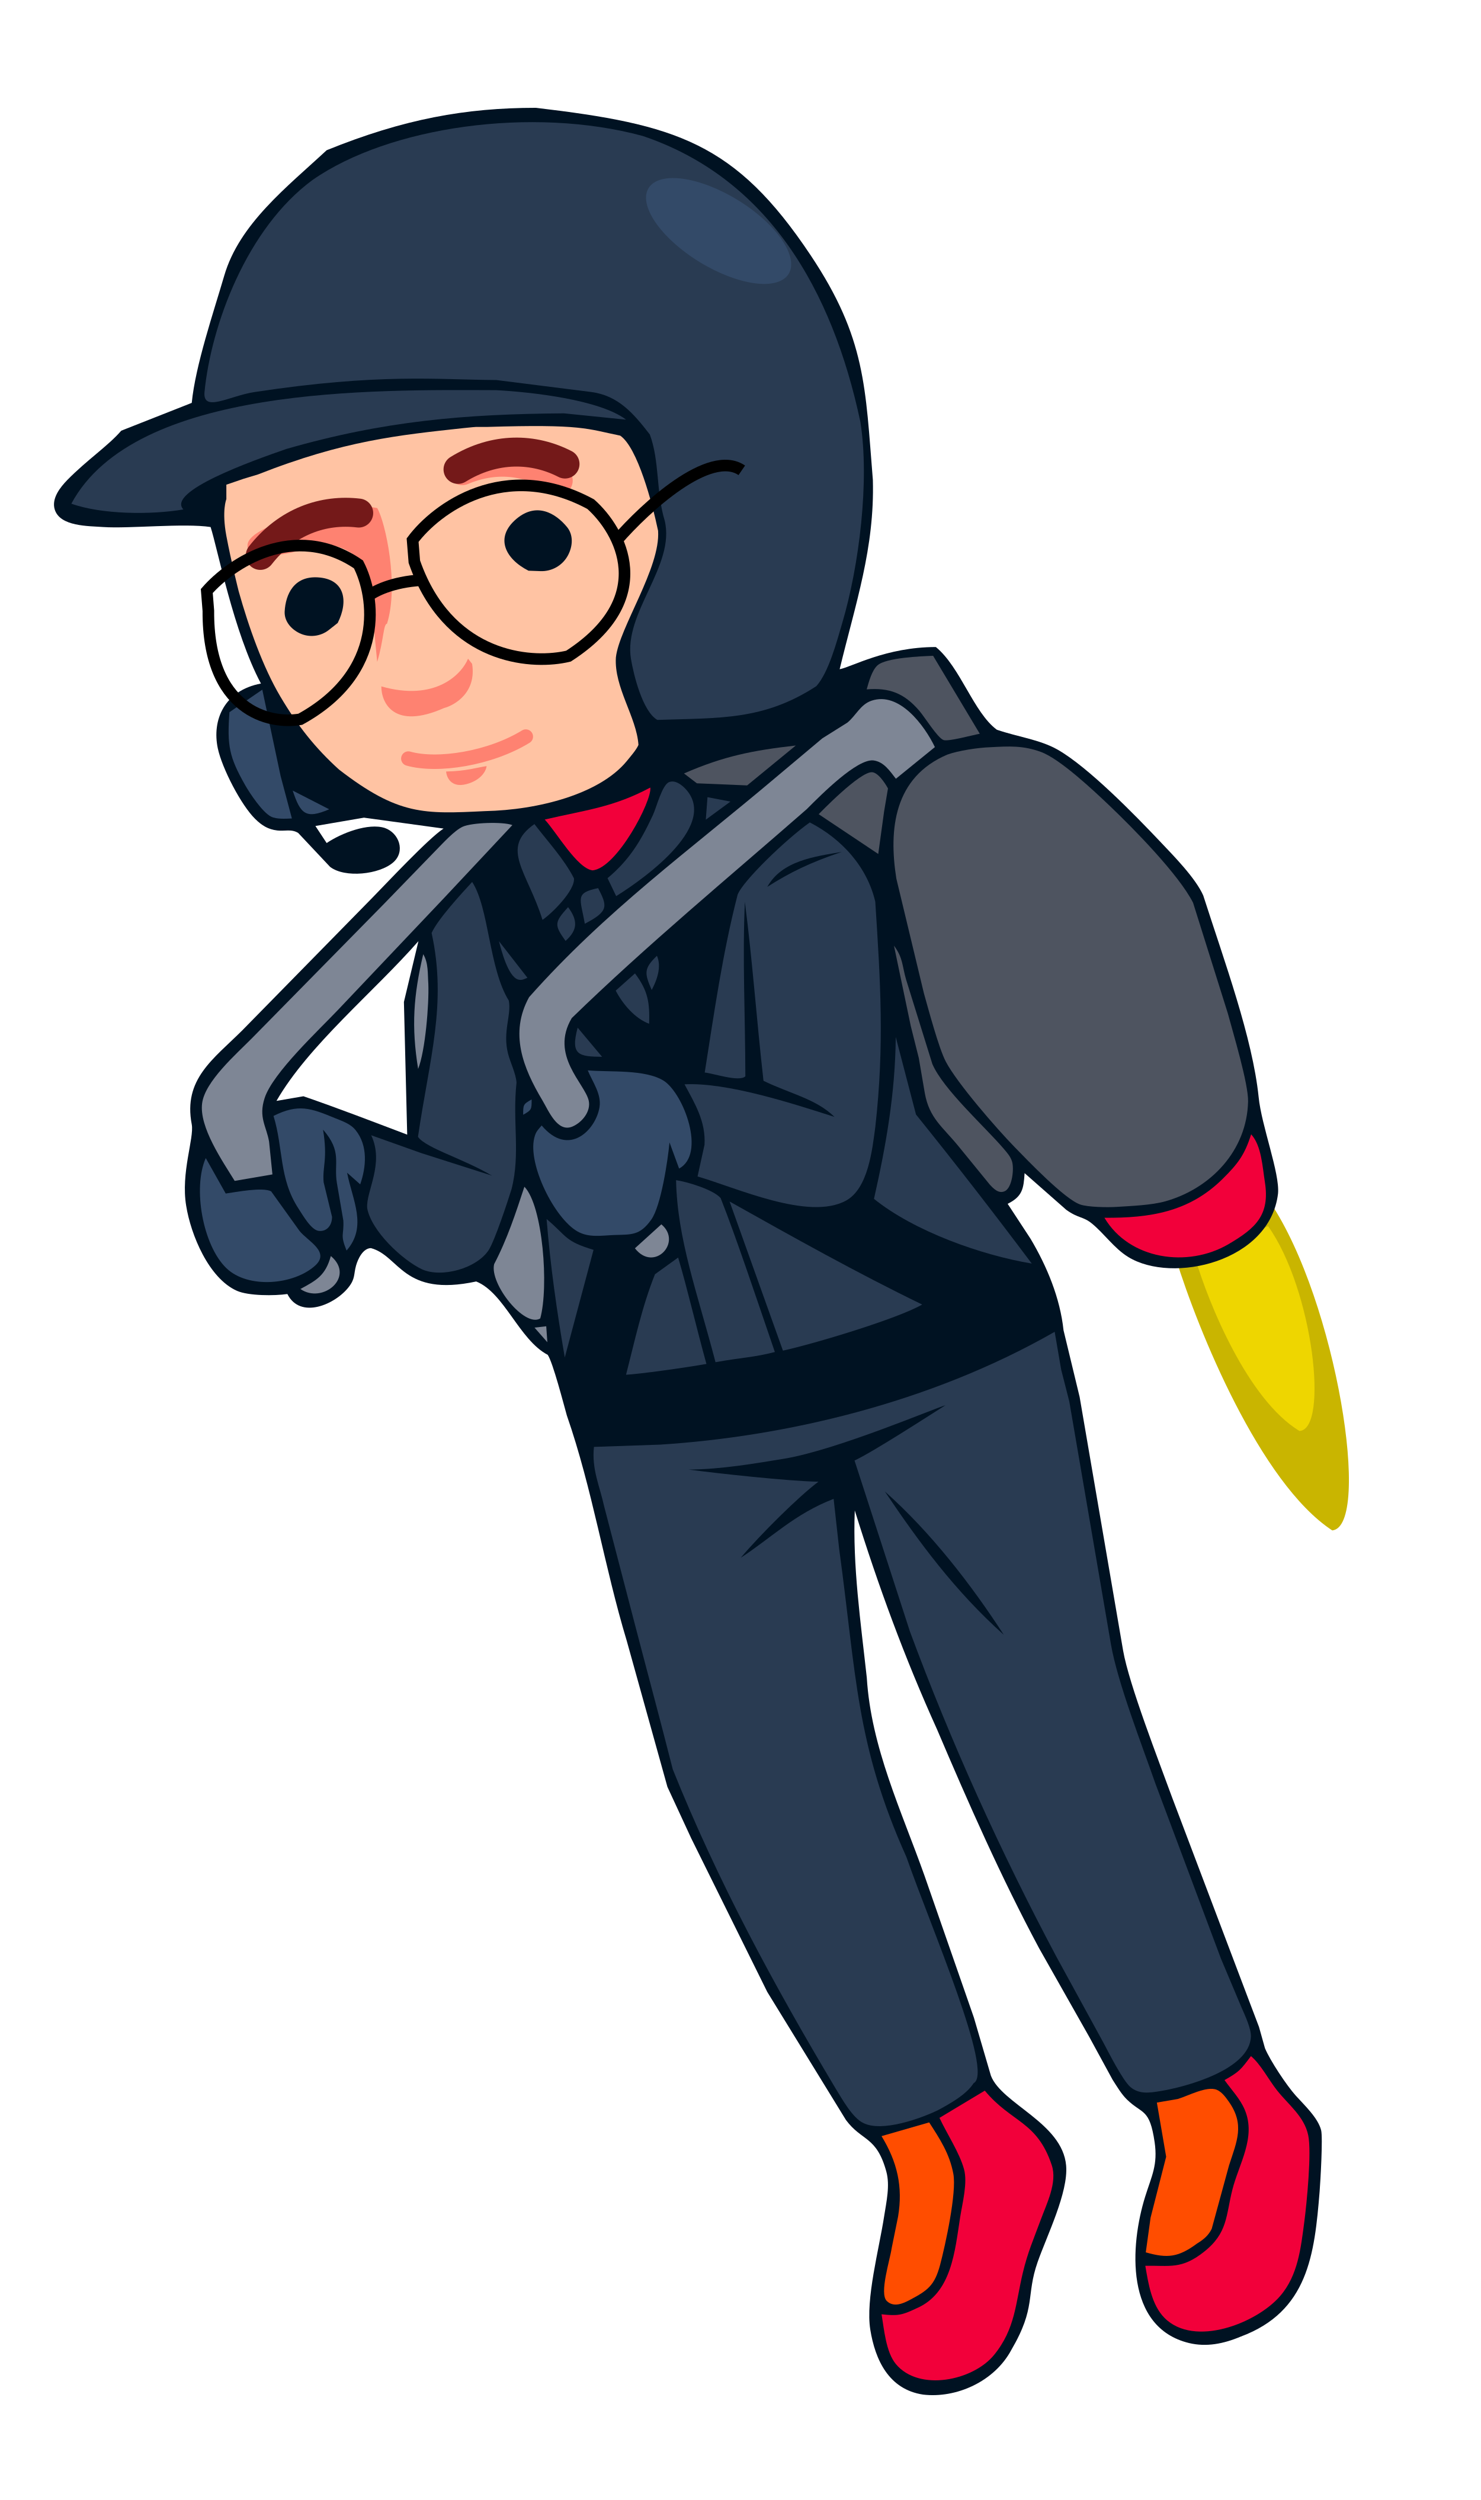 <svg width="93" height="157" viewBox="0 0 93 157" fill="none" xmlns="http://www.w3.org/2000/svg">
<path d="M83.66 96.101C79.11 93.115 75.221 83.49 73.845 79.051L79.761 75.494C83.941 81.737 86.146 95.843 83.66 96.101Z" fill="#C9B500"/>
<path d="M81.601 89.856C78.35 87.891 75.89 81.829 75.067 79.044L79.628 76.992C82.457 80.967 83.463 89.761 81.601 89.856Z" fill="#EED600"/>
<path d="M33.653 6.77C42.454 7.812 46.168 8.926 50.908 16.034C54.386 21.25 54.337 24.316 54.812 30.138C54.927 34.43 53.726 37.881 52.727 42.022C53.449 41.898 55.632 40.629 58.768 40.629C60.317 41.903 61.135 44.741 62.598 45.823C63.905 46.271 65.28 46.435 66.404 47.067C68.326 48.157 71.273 51.177 72.859 52.854C73.702 53.745 75.069 55.129 75.557 56.227C76.895 60.397 78.65 65.156 79.036 68.88C79.212 70.687 80.376 73.669 80.254 74.948C79.75 79.236 73.633 80.64 70.852 78.933C69.959 78.385 69.358 77.477 68.561 76.825C68.005 76.374 67.725 76.519 66.958 75.97L64.34 73.666C64.278 74.648 64.204 75.13 63.276 75.592L64.714 77.787C65.751 79.533 66.569 81.508 66.785 83.533L67.796 87.719L70.525 103.639C70.895 105.774 72.783 110.614 73.605 112.874L78.376 125.48L79.06 127.281L79.433 128.612C79.754 129.388 80.8 130.961 81.368 131.592C81.897 132.18 82.763 132.983 82.96 133.76C83.077 134.216 82.917 136.982 82.866 137.612C82.546 141.574 82.143 145.149 77.913 146.723C76.833 147.177 75.763 147.389 74.67 147.129C70.632 146.153 70.95 141.001 71.916 137.92C72.325 136.613 72.714 135.944 72.504 134.507C72.189 132.363 71.732 132.779 70.764 131.834C70.41 131.487 70.139 131.016 69.869 130.6L68.392 127.89L65.245 122.327C62.854 117.859 60.83 113.265 58.846 108.605C56.802 104.088 55.149 99.577 53.676 94.847C53.536 98.36 54.05 101.867 54.431 105.352C54.702 109.735 56.604 113.693 58.063 117.805L61.155 126.69L62.225 130.342C62.908 132.116 66.715 133.3 66.948 135.982C67.096 137.666 65.736 140.392 65.158 142.043C64.41 144.178 65.087 144.855 63.509 147.556C62.444 149.553 60.041 150.612 57.965 150.365C55.816 150.043 54.956 148.189 54.65 146.285C54.346 144.375 55.205 141.225 55.521 139.162C55.659 138.267 55.901 137.237 55.654 136.35C55.038 134.116 54.122 134.472 53.122 133.123L48.18 125.079L43.407 115.437L41.911 112.206L39.363 103.054C37.946 98.367 37.202 93.504 35.595 88.881C35.388 88.15 34.723 85.563 34.396 85.077C32.59 84.123 31.677 81.18 29.904 80.469C25.276 81.464 25.105 78.853 23.289 78.373C22.787 78.387 22.474 79.058 22.358 79.47C22.206 80.016 22.314 80.278 21.91 80.804C21.065 81.91 18.859 82.875 18.046 81.256C17.246 81.374 15.609 81.377 14.881 81.056C13.107 80.272 11.981 77.526 11.692 75.72C11.343 73.637 12.202 71.472 12.041 70.604C11.494 67.761 13.397 66.508 15.208 64.706L23.37 56.385C24.311 55.425 26.929 52.623 27.854 52.029L22.855 51.344L19.806 51.867L20.513 52.938C21.442 52.308 23.131 51.66 24.167 51.992C25.062 52.31 25.468 53.457 24.706 54.14C23.84 54.916 21.651 55.151 20.726 54.432L18.725 52.303C18.298 52.04 17.877 52.204 17.414 52.149C16.835 52.081 16.447 51.836 16.036 51.435C15.141 50.566 13.941 48.236 13.677 46.991C13.301 45.214 14.082 43.357 16.386 42.922C14.663 39.691 13.658 34.417 13.224 33.094C11.561 32.84 8.099 33.207 6.475 33.094C5.557 33.026 3.756 33.072 3.433 31.982C3.229 31.293 3.784 30.595 4.229 30.138C5.481 28.863 6.779 28.011 7.615 27.044L12.041 25.298C12.271 22.942 13.417 19.587 14.082 17.308C15.033 14.049 18.028 11.742 20.513 9.433C25.364 7.464 29.253 6.77 33.653 6.77ZM26.276 59.098C23.476 62.294 19.373 65.634 17.361 69.129L19.055 68.838C21.245 69.593 23.405 70.428 25.57 71.248L25.364 62.916L26.276 59.098Z" fill="#001222"/>
<path d="M37.297 90.856C37.149 92.269 37.651 93.282 37.936 94.582L39.848 101.925C40.645 104.986 41.47 108.038 42.247 111.103C45.071 118.139 48.604 124.662 52.472 131.142C52.867 131.786 53.539 132.996 54.205 133.307C55.368 133.911 57.821 133.029 58.911 132.5C59.642 132.103 60.695 131.522 61.138 130.811C62.429 130.152 58.491 121.101 56.918 116.607C53.726 109.511 53.776 105.13 52.698 97.281L52.348 94.119C49.894 95.064 48.431 96.571 46.514 97.819C47.721 96.386 50.171 93.949 51.394 93.042C49.5 93.009 44.936 92.509 43.245 92.279C45.308 92.267 47.416 91.894 49.282 91.591C52.582 91.031 58.664 88.44 59.374 88.238C58.156 89.01 54.83 91.163 53.661 91.712L57.139 102.447C59.732 109.449 62.816 116.246 66.321 122.84L69.285 128.26C69.624 128.895 70.508 130.653 70.99 131.057C71.54 131.518 72.178 131.416 72.83 131.313C74.498 131.046 78.468 129.957 78.551 127.891C78.571 127.38 78.177 126.552 77.969 126.073L76.668 122.984L72.558 112.008C71.704 109.558 70.176 105.648 69.761 103.247L67.147 88.004L66.636 86L66.229 83.629C58.335 88.149 49.183 90.219 41.46 90.713L37.297 90.856Z" fill="#293B52"/>
<path d="M44.253 67.347C44.834 67.41 46.413 67.955 46.805 67.588C46.799 63.816 46.615 60.173 46.774 56.629C47.266 60.469 47.507 64.011 47.944 67.867C49.609 68.683 51.224 68.985 52.402 70.134C49.716 69.275 45.654 67.954 42.985 68.088C43.639 69.31 44.324 70.416 44.241 71.882L43.803 73.875C46.218 74.567 50.782 76.678 53.129 75.389C54.519 74.625 54.776 72.195 54.968 70.74C55.543 65.619 55.289 61.65 54.963 56.62C54.455 54.443 52.876 52.686 50.852 51.643C49.361 52.698 46.637 55.325 46.318 56.184C45.372 59.858 44.845 63.607 44.253 67.347Z" fill="#293B52"/>
<path d="M16.196 29.793L15.308 30.061L14.214 30.435L14.214 31.347C14.214 31.347 13.916 32.051 14.214 33.65C14.512 35.248 14.99 37.136 14.99 37.136C15.617 39.369 16.505 41.881 17.599 43.73C18.693 45.578 19.791 46.967 21.287 48.323C25.03 51.212 26.626 51.117 30.456 50.933C33.815 50.863 37.634 49.861 39.336 47.819C39.553 47.55 39.968 47.081 40.092 46.776C39.978 45.03 38.554 43.17 38.675 41.281C38.88 39.423 41.487 35.652 41.325 33.33C40.964 31.611 40.034 28.097 38.946 27.355C36.83 26.927 36.619 26.622 30.551 26.81C30.357 26.81 30.249 26.81 30.249 26.81L29.871 26.81C29.871 26.81 29.649 26.822 29.121 26.88C24.988 27.33 21.604 27.664 16.196 29.793Z" fill="#FFC3A3"/>
<path d="M24.302 39.167C25.06 36.739 24.207 32.786 23.687 31.903C21.696 31.474 15.702 32.847 15.546 34.189C15.39 35.531 18.644 34.613 19.285 34.461C20.911 33.819 22.198 34.587 22.856 35.514C23.382 36.255 23.271 37.523 23.686 41.563C24.093 40.223 24.075 39.169 24.302 39.167Z" fill="#FE8271"/>
<path d="M23.945 43.101C27.334 44.069 28.988 42.344 29.391 41.361L29.646 41.685C29.932 43.46 28.587 44.276 27.878 44.462C24.732 45.854 23.945 44.135 23.945 43.101Z" fill="#FE8271"/>
<path d="M33.018 46.254C30.767 47.635 27.471 48.15 25.643 47.635" stroke="#FE8271" stroke-width="0.91" stroke-linecap="round"/>
<path d="M28.015 48.446C29.284 48.426 29.985 48.183 30.558 48.106C30.53 48.38 30.237 48.989 29.286 49.239C28.334 49.49 28.042 48.815 28.015 48.446Z" fill="#FE8271"/>
<path d="M22.525 32.217C20.337 31.954 18.026 32.721 16.345 34.876" stroke="#741919" stroke-width="1.819" stroke-linecap="round"/>
<path d="M35.054 30.178C33.45 29.011 31.297 28.598 29.03 29.554" stroke="#FE8271" stroke-width="1.819" stroke-linecap="round"/>
<path d="M35.481 29.138C33.522 28.129 31.088 28.041 28.761 29.475" stroke="#741919" stroke-width="1.819" stroke-linecap="round"/>
<path d="M32.443 32.57C33.702 31.522 34.887 32.222 35.603 33.091C36.014 33.588 35.972 34.286 35.674 34.857C35.34 35.497 34.668 35.889 33.947 35.864L33.188 35.837C31.736 35.103 31.03 33.747 32.443 32.57Z" fill="#001222"/>
<path d="M19.962 36.255C18.439 36.161 17.935 37.341 17.876 38.389C17.842 38.989 18.258 39.49 18.797 39.755C19.401 40.051 20.122 39.975 20.65 39.558L21.205 39.119C21.89 37.767 21.673 36.359 19.962 36.255Z" fill="#001222"/>
<path d="M72.646 132.028L73.229 135.429L72.251 139.257L71.95 141.433C73.309 141.825 73.998 141.744 75.168 140.881C75.564 140.634 75.867 140.402 76.089 139.961L77.178 135.972C77.671 134.446 78.179 133.41 77.16 131.965C76.971 131.696 76.721 131.355 76.408 131.226C75.783 130.967 74.613 131.607 73.96 131.803L72.646 132.028Z" fill="#FF4D00"/>
<path d="M55.356 134.135C56.338 135.743 56.711 137.304 56.395 139.187L55.992 141.174C55.889 141.906 55.204 144.014 55.684 144.485C56.109 144.902 56.68 144.66 57.121 144.427C58.263 143.825 58.688 143.512 59.034 142.221C59.362 140.984 60.087 137.673 59.865 136.499C59.629 135.239 59.023 134.315 58.347 133.273L55.356 134.135Z" fill="#FF4D00"/>
<path d="M78.554 129.111C77.905 129.974 77.829 130.088 76.894 130.616C77.326 131.224 77.881 131.797 78.169 132.49C78.891 134.219 77.798 135.866 77.385 137.506C76.975 139.136 77.105 140.214 75.605 141.4C74.194 142.514 73.478 142.251 71.92 142.278C72.107 143.367 72.309 144.729 73.126 145.551C74.993 147.426 78.916 145.885 80.389 144.175C81.512 142.874 81.688 141.154 81.904 139.52C82.059 138.348 82.374 135.128 82.149 134.074C81.898 132.895 80.912 132.168 80.199 131.27C79.663 130.595 79.163 129.613 78.554 129.111Z" fill="#F2003A"/>
<path d="M58.995 132.988C59.447 133.963 60.253 135.176 60.535 136.21C60.771 137.068 60.436 138.322 60.295 139.215C59.962 141.332 59.773 143.99 57.559 144.945C56.617 145.393 56.362 145.43 55.357 145.322C55.518 146.262 55.629 147.693 56.258 148.45C57.706 150.197 61.1 149.494 62.419 147.88C63.763 146.235 63.77 144.636 64.227 142.725C64.541 141.407 64.899 140.626 65.351 139.395C65.725 138.374 66.406 137.047 66.047 135.963C65.125 133.178 63.516 133.302 61.841 131.279L58.995 132.988Z" fill="#F2003A"/>
<path d="M55.562 93.652C58.472 96.237 61.018 99.543 63.034 102.657C59.955 99.903 57.675 96.793 55.562 93.652Z" fill="#001222"/>
<path d="M35.757 86.936C35.882 87.581 36.406 89.745 36.919 90.076C46.083 91.457 57.694 87.11 64.519 83.863C65.488 83.359 66.223 83.203 65.904 81.941C65.79 81.493 65.419 80.233 64.992 80.042C55.646 83.97 44.478 86.627 35.757 86.936Z" fill="#001222"/>
<path d="M33.564 83.365L34.372 84.284L34.301 83.281L33.564 83.365Z" fill="#7E8695"/>
<path d="M42.584 78.966L41.13 80.014C40.313 82.053 39.858 84.205 39.313 86.326C40.141 86.283 42.926 85.899 44.361 85.647C43.721 83.337 43.158 80.89 42.584 78.966Z" fill="#293B52"/>
<path d="M37.779 78.395C37.35 80.945 36.002 84.127 36.008 86.37L38.56 86.1C39.261 83.548 39.956 81.975 40.47 79.852C38.513 79.087 39.791 78.606 37.779 78.395Z" fill="#001222"/>
<path d="M78.566 71.227C78.16 72.517 77.732 73.081 76.779 74.023C74.671 76.112 72.208 76.489 69.353 76.468C70.92 79.109 74.585 79.621 77.135 78.131C78.843 77.13 79.76 76.308 79.428 74.217C79.277 73.278 79.218 71.935 78.566 71.227Z" fill="#F2003A"/>
<path d="M48.391 76.227C51.721 78.309 55.255 80.002 58.882 81.489C60.577 81.049 62.179 80.331 63.803 79.686C60.237 78.834 57.343 77.822 54.274 75.967L51.243 76.593L48.391 76.227Z" fill="#001222"/>
<path d="M41.529 76.88L39.87 78.385C41.068 79.925 42.88 78.002 41.529 76.88Z" fill="#7E8695"/>
<path d="M45.816 75.448L49.165 84.811C51.066 84.395 56.331 82.826 57.909 81.917C53.791 79.92 49.806 77.686 45.816 75.448Z" fill="#293B52"/>
<path d="M20.775 78.87C20.436 80.082 19.909 80.377 18.864 80.941C20.252 81.908 22.34 80.186 20.775 78.87Z" fill="#7E8695"/>
<path d="M34.324 76.547C34.556 79.468 34.971 82.357 35.466 85.242L37.271 78.482C35.45 77.937 35.629 77.648 34.324 76.547Z" fill="#293B52"/>
<path d="M42.454 74.107C42.527 77.803 43.789 81.17 44.931 85.537C46.654 85.228 47.297 85.247 48.657 84.898C47.528 81.598 46.209 77.64 45.253 75.233C44.811 74.707 43.134 74.201 42.454 74.107Z" fill="#293B52"/>
<path d="M32.93 74.519C32.384 76.185 31.843 77.828 31.03 79.378C30.728 80.619 32.946 83.394 33.925 82.789C34.472 80.822 34.094 75.717 32.93 74.519Z" fill="#7E8695"/>
<path d="M23.112 71.147L23.141 71.316L23.281 71.118L23.112 71.147Z" fill="#001222"/>
<path d="M12.921 72.72C12.093 74.579 12.729 78.21 14.221 79.638C15.581 80.941 18.446 80.689 19.792 79.47C20.758 78.594 19.305 77.929 18.806 77.29L17.026 74.808C16.478 74.528 14.834 74.854 14.174 74.946L12.921 72.72Z" fill="#334A68"/>
<path d="M32.853 70C33.397 69.697 33.383 69.655 33.385 69.037C32.841 69.34 32.855 69.382 32.853 70Z" fill="#334A68"/>
<path d="M56.249 65.116C56.217 68.655 55.646 71.885 54.882 75.281C57.407 77.318 61.617 78.814 64.79 79.343C62.419 76.181 59.998 73.061 57.52 69.984L56.249 65.116Z" fill="#293B52"/>
<path d="M36.908 67.212C37.216 67.955 37.78 68.7 37.646 69.526C37.416 70.948 35.72 72.702 34.014 70.672C33.764 70.972 33.649 71.052 33.549 71.457C33.138 73.124 34.813 76.494 36.256 77.323C36.975 77.735 37.779 77.581 38.555 77.552C39.642 77.513 40.173 77.605 40.898 76.583C41.511 75.719 41.937 72.863 42.042 71.737L42.644 73.377C44.339 72.466 42.95 68.723 41.701 67.878C40.526 67.127 38.292 67.336 36.908 67.212Z" fill="#334A68"/>
<path d="M17.175 70.073C17.801 72.097 17.507 74.015 18.752 75.904C19.009 76.296 19.539 77.243 20.02 77.293C20.56 77.35 20.859 76.894 20.85 76.408L20.323 74.24C20.234 73.234 20.594 72.83 20.286 70.934C21.504 72.334 20.95 73.014 21.153 74.272L21.56 76.643C21.608 77.608 21.34 77.484 21.762 78.526C23.091 77.014 22.124 75.338 21.796 73.639L22.619 74.37C22.998 73.279 23.118 71.942 22.329 70.964C22.005 70.561 21.495 70.399 21.034 70.21C19.506 69.579 18.737 69.293 17.175 70.073Z" fill="#334A68"/>
<path d="M36.274 64.531C35.805 66.268 36.353 66.344 37.808 66.361L36.274 64.531Z" fill="#293B52"/>
<path d="M36.695 63.936C37.358 65.645 38.599 66.591 40.435 66.433L40.388 65.046L38.272 62.377L36.695 63.936Z" fill="#001222"/>
<path d="M56.137 59.382L57.193 64.431L57.696 66.437L58.073 68.639C58.354 70.212 59.175 70.743 60.16 71.942L62.149 74.38C62.386 74.636 62.71 74.982 63.099 74.797C63.569 74.57 63.691 73.372 63.55 72.93C63.45 72.616 63.246 72.391 63.039 72.146C61.855 70.755 59.243 68.425 58.548 66.814L56.901 61.518C56.644 60.648 56.717 60.157 56.137 59.382Z" fill="#4E5460"/>
<path d="M39.874 61.125L38.664 62.204C39.097 63.04 39.867 63.956 40.764 64.285C40.799 62.963 40.707 62.234 39.874 61.125Z" fill="#293B52"/>
<path d="M41.253 60.017C40.411 60.829 40.47 61.115 40.924 62.165C41.26 61.533 41.555 60.701 41.253 60.017Z" fill="#293B52"/>
<path d="M26.577 59.918C25.965 62.516 25.824 64.453 26.257 67.121C26.71 65.987 26.947 63.047 26.897 61.781C26.852 61.149 26.911 60.473 26.577 59.918Z" fill="#7E8695"/>
<path d="M31.333 59.102C31.485 59.694 31.897 61.284 32.515 61.502C32.782 61.583 32.898 61.48 33.121 61.399L31.333 59.102Z" fill="#293B52"/>
<path d="M45.502 56.324C44.902 56.791 42.73 58.623 42.398 59.159C41.756 61.286 40.884 64.666 41.002 66.684L43.857 67.067C44.664 62.25 45.028 59.772 45.502 56.324Z" fill="#001222"/>
<path d="M35.673 56.963C34.821 57.908 34.782 58.07 35.514 59.083C36.294 58.388 36.284 57.788 35.673 56.963Z" fill="#293B52"/>
<path d="M52.861 53.493C50.885 54.158 49.611 54.776 48.182 55.69C49.107 54.036 51.164 53.784 52.861 53.493Z" fill="#001222"/>
<path d="M36.723 58.004C38.274 57.205 38.119 56.872 37.56 55.768C36.077 56.077 36.444 56.401 36.723 58.004Z" fill="#293B52"/>
<path d="M29.649 55.381C29.017 56.07 27.494 57.71 27.103 58.584C28.081 63.051 26.964 66.473 26.248 71.381C26.458 71.746 27.475 72.198 27.854 72.369C28.883 72.828 29.92 73.251 30.893 73.823L26.467 72.411L23.31 71.287C24.153 73.078 22.969 74.812 23.058 75.863C23.313 77.291 25.247 79.109 26.499 79.705C27.736 80.26 29.937 79.648 30.687 78.497C31.067 77.913 31.886 75.436 32.126 74.657C32.692 72.416 32.168 70.449 32.435 67.979C32.396 67.409 32.044 66.72 31.9 66.153C31.552 64.778 32.127 63.742 31.95 62.832C30.692 60.801 30.721 57.02 29.649 55.381Z" fill="#293B52"/>
<path d="M31.279 53.707C30.964 54.026 30.429 54.503 30.326 54.946C30.226 55.372 30.568 56.167 30.706 56.595C31.229 58.221 32.221 59.599 33.375 60.844L35.233 59.48L34.551 58.551L33.791 59.204C33.434 58.087 32.009 54.431 31.279 53.707Z" fill="#001222"/>
<path d="M44.427 50.058L44.321 51.471L45.869 50.334L44.427 50.058Z" fill="#293B52"/>
<path d="M51.41 51.127L55.15 53.624L55.519 50.945L55.761 49.509C55.761 49.509 55.25 48.548 54.784 48.491C54.025 48.398 51.41 51.127 51.41 51.127Z" fill="#4E5460"/>
<path d="M34.067 57.762C34.666 57.349 36.11 55.921 36.044 55.156C35.414 53.928 34.408 52.857 33.559 51.747C31.377 53.281 33.109 54.708 34.067 57.762Z" fill="#293B52"/>
<path d="M62.195 46.92C61.425 46.946 60.189 47.13 59.485 47.385C56.157 48.8 55.788 52.038 56.287 55.172L58.017 62.372C58.309 63.405 58.95 65.822 59.395 66.669C60.105 68.021 62.595 70.882 63.714 72.03C64.541 72.879 66.838 75.282 67.822 75.632C68.309 75.807 69.567 75.821 70.108 75.786C71.041 75.726 72.308 75.681 73.186 75.433C76.049 74.621 78.303 72.24 78.374 69.168C78.399 68.057 77.431 64.858 77.102 63.633L74.919 56.685C74.023 54.917 71.166 52.014 69.691 50.608C68.705 49.668 66.585 47.672 65.385 47.224C64.247 46.801 63.358 46.859 62.195 46.92Z" fill="#4E5460"/>
<path d="M14.736 74.152L17.107 73.746L16.897 71.689C16.73 70.714 16.219 70.173 16.619 68.948C17.134 67.367 20.012 64.697 21.257 63.381L27.901 56.371L32.175 51.81C31.573 51.586 29.633 51.65 29.054 51.913C28.529 52.153 27.812 52.952 27.388 53.379L24.129 56.741L15.816 65.199C14.837 66.19 12.877 67.897 12.693 69.272C12.491 70.778 13.981 72.92 14.736 74.152Z" fill="#7E8695"/>
<path d="M23.756 52.685C23.146 52.629 22.288 52.716 21.759 53.028C21.161 53.44 21.255 53.968 21.949 54.132C22.754 54.322 25.475 53.48 23.756 52.685Z" fill="#001222"/>
<path d="M40.836 49.453C38.501 50.702 36.764 50.864 34.207 51.462C34.955 52.268 36.242 54.536 37.213 54.654C38.737 54.514 40.959 50.272 40.836 49.453Z" fill="#F2003A"/>
<path d="M38.151 55.144L38.693 56.271C40.63 55.064 45.257 51.692 42.962 49.45C42.717 49.223 42.383 48.988 42.032 49.105C41.58 49.257 41.228 50.689 41.005 51.168C40.252 52.786 39.537 53.986 38.151 55.144Z" fill="#293B52"/>
<path d="M42.951 48.568L43.761 49.187L46.916 49.319L49.972 46.813C47.283 47.119 45.456 47.474 42.951 48.568Z" fill="#4E5460"/>
<path d="M39.254 49.376C40.514 49.099 41.724 48.537 42.835 47.89C42.427 47.758 41.031 47.413 40.682 47.539C40.081 47.755 39.52 48.825 39.254 49.376Z" fill="#001222"/>
<path d="M56.258 48.901L58.707 46.912C58.059 45.564 56.474 43.404 54.723 44.001C54.026 44.239 53.753 44.932 53.212 45.375L51.639 46.363L48.743 48.795C43.272 53.423 38.041 57.185 33.224 62.616C31.977 64.881 32.842 67.053 34.06 69.095C34.45 69.749 35.005 71.139 35.947 70.74C36.544 70.488 37.117 69.795 36.97 69.119C36.732 68.034 34.51 66.28 35.904 63.929C40.613 59.351 45.709 55.14 50.658 50.812C51.637 49.829 53.809 47.658 54.837 47.748C55.506 47.827 55.877 48.419 56.258 48.901Z" fill="#7E8695"/>
<path d="M18.379 49.643C18.868 51.105 19.189 51.46 20.672 50.818L18.379 49.643Z" fill="#334A68"/>
<path d="M54.424 43.288C55.855 43.173 56.778 43.526 57.733 44.638C58.066 45.028 58.857 46.306 59.239 46.467C59.536 46.583 61.08 46.156 61.526 46.075L58.595 41.18C57.834 41.208 55.647 41.294 55.103 41.779C54.743 42.102 54.555 42.833 54.424 43.288Z" fill="#4E5460"/>
<path d="M14.407 44.722C14.257 46.826 14.389 47.525 15.384 49.284C15.69 49.823 16.481 51.01 17.022 51.279C17.375 51.454 17.942 51.409 18.33 51.394L17.62 48.724L16.471 43.306L14.407 44.722Z" fill="#334A68"/>
<path d="M4.48 31.628C6.387 32.314 9.514 32.334 11.516 31.99C10.445 30.859 15.804 28.947 17.98 28.193C24.116 26.425 29.181 26.002 35.412 25.955L39.316 26.352C37.643 25.082 33.291 24.613 31.153 24.5C23.611 24.48 8.479 24.175 4.48 31.628Z" fill="#293B52"/>
<path d="M15.989 24.617C23.831 23.429 27.384 23.838 31.169 23.864L37.138 24.617C38.804 24.84 39.755 25.92 40.806 27.284C41.427 28.953 41.191 30.88 41.738 32.684C42.433 35.52 39.139 38.47 39.621 41.375C39.789 42.379 40.353 44.679 41.279 45.206C45.174 45.072 47.937 45.254 51.265 43.084C52.05 42.199 52.553 40.257 52.895 39.099C53.953 35.518 54.616 30.188 54.027 26.488C52.27 18.213 48.242 11.197 40.361 8.538C33.406 6.651 24.413 7.957 19.626 11.302C15.487 14.342 13.252 20.432 12.842 24.617C12.725 25.931 14.403 24.857 15.989 24.617Z" fill="#293B52"/>
<path d="M22.51 35.44C18.47 32.673 14.476 35.403 12.985 37.113L13.084 38.355C13.042 44.631 16.916 45.51 18.858 45.165C24.255 42.187 23.541 37.441 22.51 35.44Z" stroke="black" stroke-width="0.728"/>
<path d="M23.124 37.436C23.465 37.144 24.616 36.534 26.488 36.429M26.488 36.429C28.833 41.423 33.515 41.729 35.699 41.201C41.316 37.569 38.968 33.325 37.092 31.657C31.676 28.728 27.381 31.944 25.91 33.918L26.019 35.273C26.162 35.683 26.319 36.068 26.488 36.429Z" stroke="black" stroke-width="0.728"/>
<path d="M38.75 33.911C40.519 31.875 44.561 28.149 46.581 29.533" stroke="black" stroke-width="0.728"/>
<path d="M41.284 11.354C39.93 11.938 40.553 13.822 42.675 15.562C44.796 17.303 47.614 18.24 48.967 17.655C50.321 17.072 49.698 15.188 47.576 13.448C45.455 11.707 42.637 10.77 41.284 11.354Z" fill="#334A68"/>
</svg>
